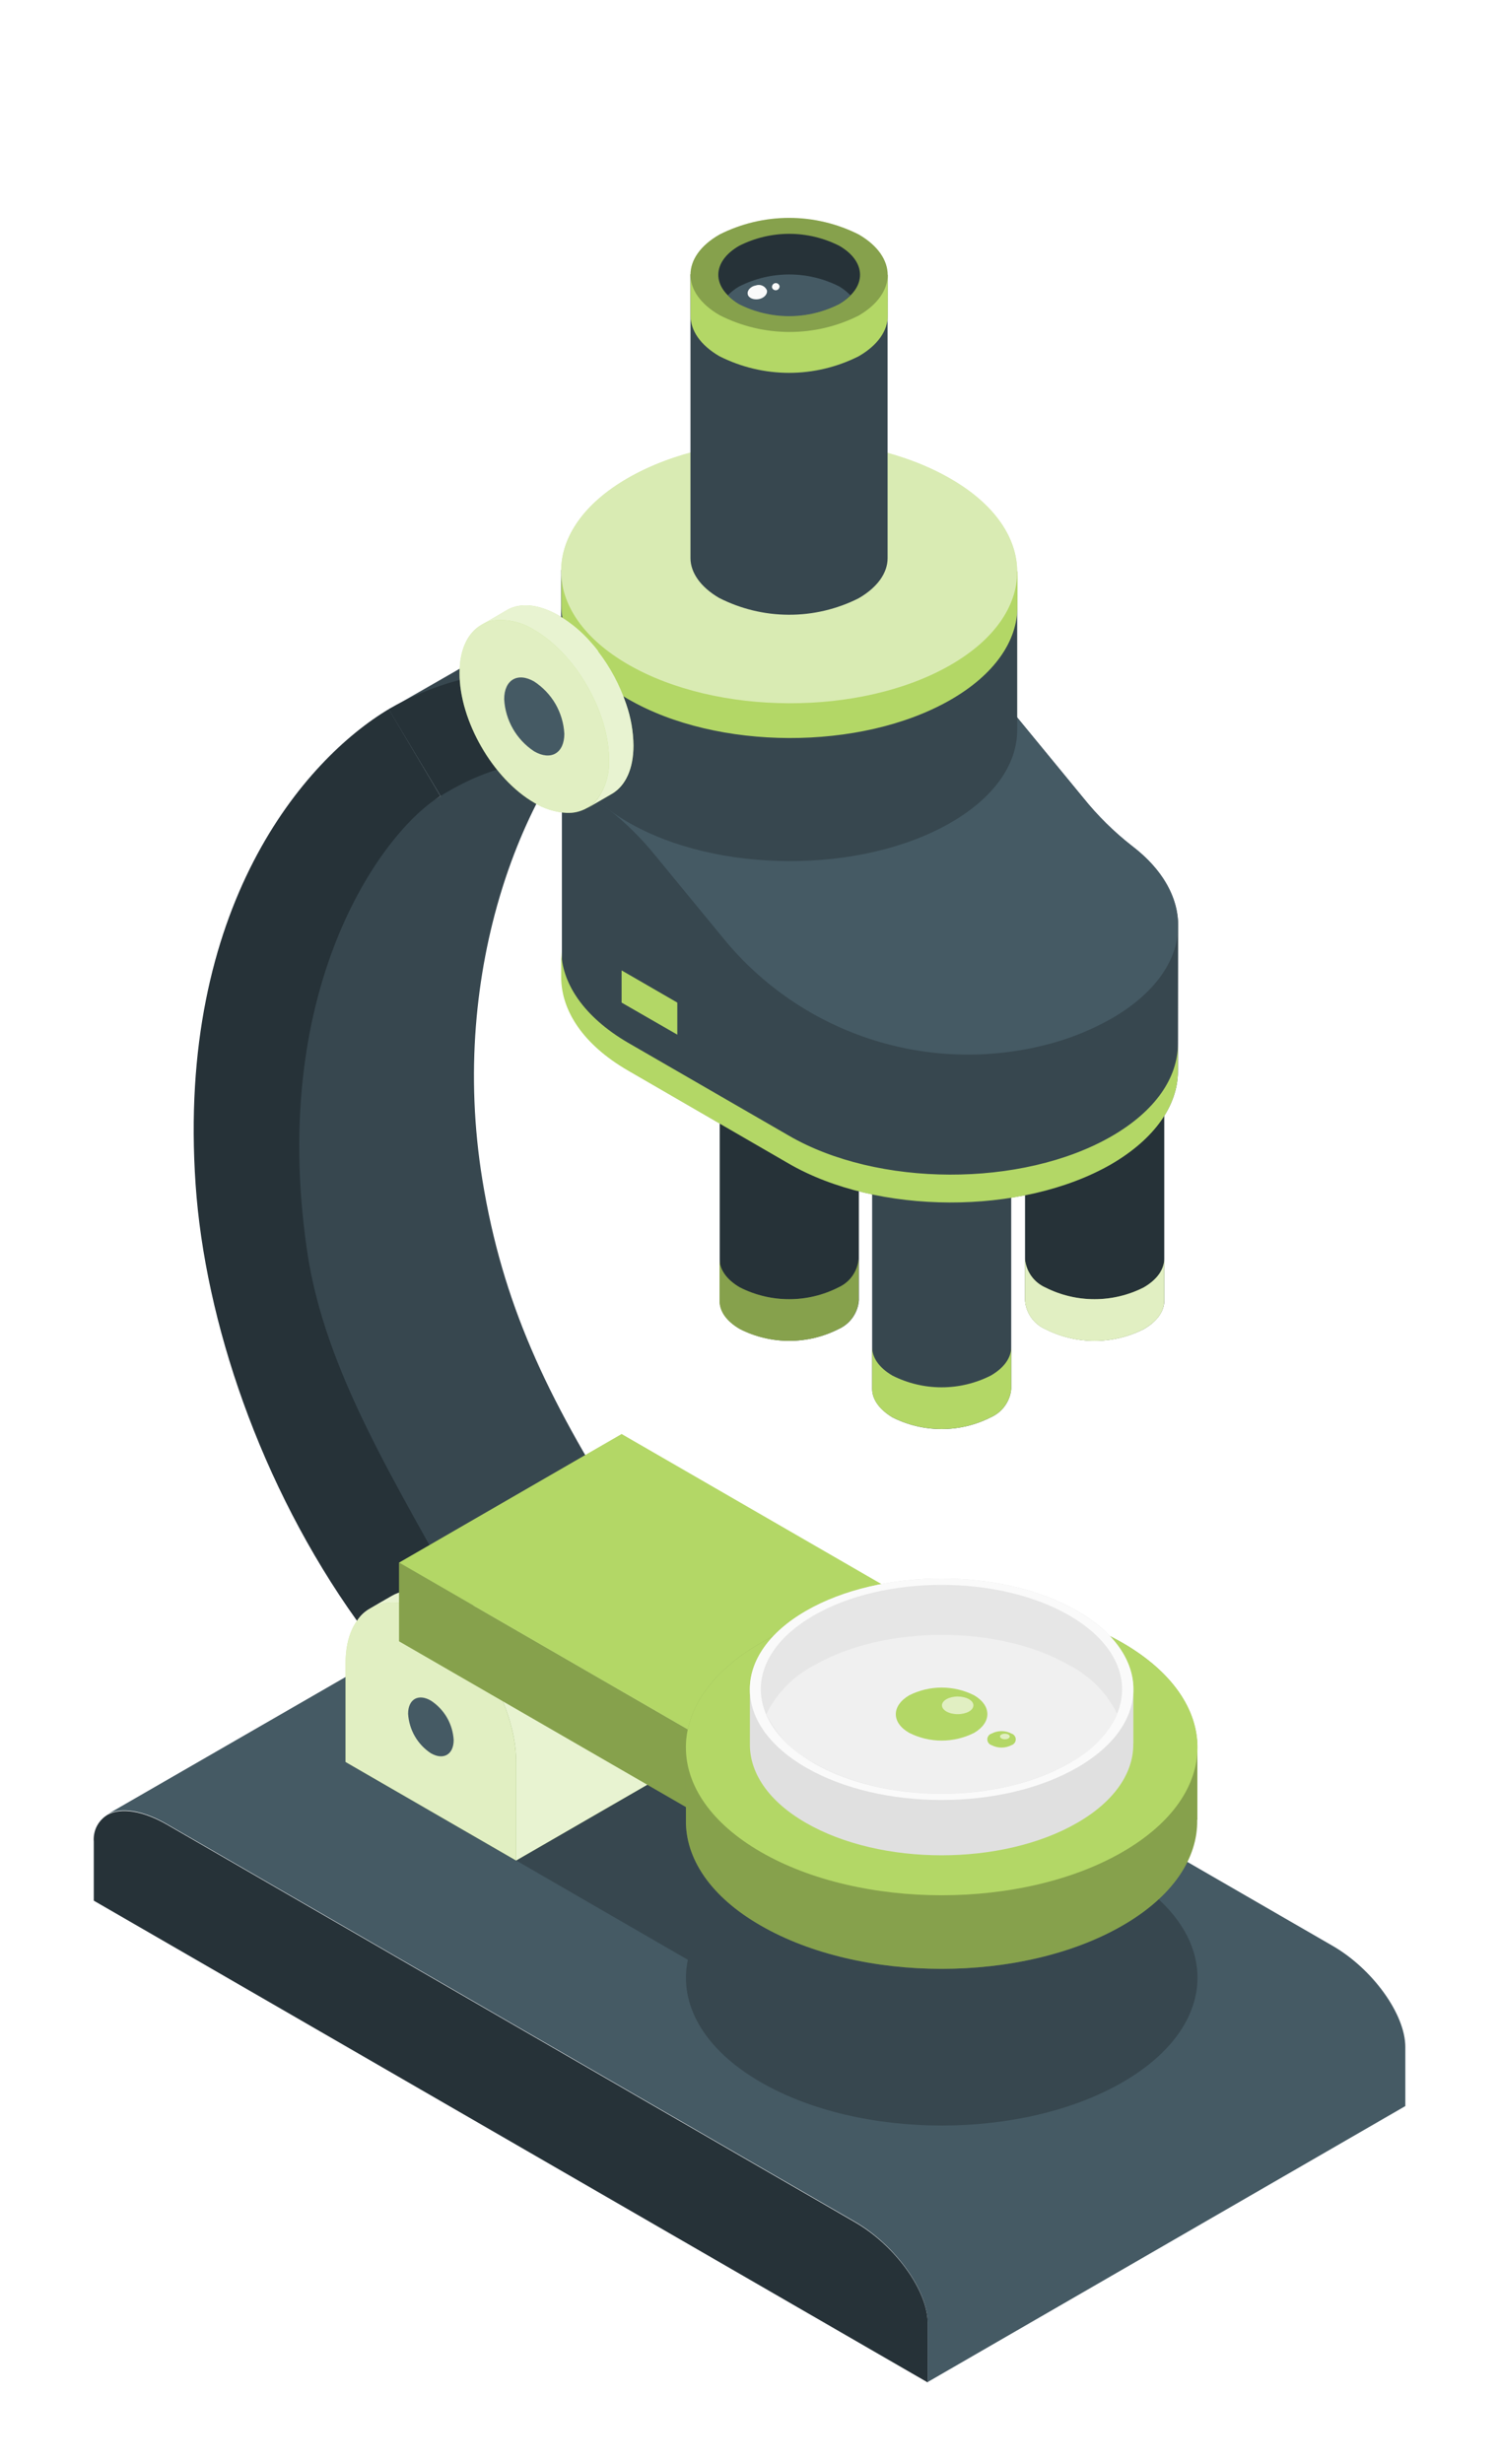 <svg width="56" height="92" viewBox="0 0 32 49" fill="none" xmlns="http://www.w3.org/2000/svg">
<g filter="url(#filter0_d_905_14911)">
<path d="M2.002 35.505V36.765L19.806 47.045V45.781C19.806 45.087 19.11 44.121 18.252 43.626L3.556 35.138C3.038 34.841 2.581 34.781 2.299 34.931C2.201 34.989 2.121 35.074 2.068 35.175C2.016 35.276 1.993 35.391 2.002 35.505Z" fill="#263238"/>
<path d="M12.456 29.066L12.479 29.054C12.759 28.893 13.231 28.947 13.75 29.242L28.448 37.729C29.304 38.223 30 39.19 30 39.886V41.148L19.804 47.035V45.771C19.804 45.077 19.108 44.11 18.251 43.615L3.554 35.127C3.037 34.83 2.58 34.77 2.298 34.92L12.456 29.066Z" fill="#455A64"/>
<path d="M23.964 36.178C22.729 35.465 21.049 35.168 19.439 35.281L13.272 31.719L8.519 34.463L14.684 38.027C14.487 38.956 15.006 39.927 16.242 40.639C18.375 41.871 21.832 41.871 23.964 40.639C26.097 39.407 26.097 37.41 23.964 36.178Z" fill="#37474F"/>
<path d="M7.377 31.703V33.806L11.018 35.909V33.806C11.018 32.646 10.204 31.233 9.198 30.652C8.688 30.357 8.229 30.332 7.9 30.532C7.571 30.731 7.377 31.13 7.377 31.703Z" fill="#B3D766"/>
<path opacity="0.6" d="M7.377 31.703V33.806L11.018 35.909V33.806C11.018 32.646 10.204 31.233 9.198 30.652C8.688 30.357 8.229 30.332 7.9 30.532C7.571 30.731 7.377 31.13 7.377 31.703Z" fill="white"/>
<path d="M12.256 28.014L12.284 27.997C12.613 27.809 13.066 27.839 13.567 28.129C14.573 28.708 15.387 30.121 15.387 31.281V33.386L11.018 35.908V33.805C11.018 32.645 10.204 31.232 9.197 30.651C8.714 30.373 8.278 30.335 7.952 30.501L12.256 28.014Z" fill="#B3D766"/>
<path opacity="0.7" d="M12.256 28.014L12.284 27.997C12.613 27.809 13.066 27.839 13.567 28.129C14.573 28.708 15.387 30.121 15.387 31.281V33.386L11.018 35.908V33.805C11.018 32.645 10.204 31.232 9.197 30.651C8.714 30.373 8.278 30.335 7.952 30.501L12.256 28.014Z" fill="white"/>
<path d="M9.198 32.497C8.931 32.341 8.712 32.467 8.712 32.777C8.722 32.946 8.771 33.11 8.855 33.256C8.939 33.402 9.056 33.527 9.198 33.62C9.467 33.774 9.685 33.648 9.685 33.337C9.675 33.169 9.626 33.005 9.542 32.859C9.457 32.713 9.339 32.589 9.198 32.497Z" fill="#455A64"/>
<path d="M6.444 23.61C7.42 26.792 8.109 28.135 9.933 30.569L13.319 28.614C11.646 25.981 10.725 24.001 10.298 21.39C9.557 16.846 11.229 12.857 12.999 11.215L11.682 9.395C10.892 9.868 8.297 11.351 8.297 11.351L9.403 13.201C6.239 14.922 5.47 20.425 6.444 23.61Z" fill="#37474F"/>
<path d="M8.299 11.344C6.508 12.414 3.766 15.553 4.176 21.491C4.375 24.387 5.549 27.9 7.62 30.793C7.69 30.684 7.786 30.593 7.9 30.53C8.028 30.454 8.225 30.342 8.365 30.261C8.694 30.073 9.153 30.088 9.66 30.381C9.756 30.438 9.847 30.501 9.935 30.569C8.468 27.861 6.926 25.491 6.55 22.867C5.73 17.169 8.231 13.898 9.403 13.2L8.299 11.344Z" fill="#263238"/>
<path d="M8.299 11.343C9.216 10.817 10.251 10.53 11.308 10.508L11.652 12.498C11.652 12.498 10.766 12.353 9.409 13.194L8.299 11.343Z" fill="#263238"/>
<path d="M16.836 36.035V34.353L21.587 31.609V33.291L16.836 36.035Z" fill="#B3D766"/>
<path opacity="0.15" d="M16.836 36.035V34.353L21.587 31.609V33.291L16.836 36.035Z" fill="black"/>
<path d="M16.836 36.034L8.519 31.232V29.551L16.836 34.352V36.034Z" fill="#B3D766"/>
<path opacity="0.25" d="M16.836 36.034L8.519 31.232V29.551L16.836 34.352V36.034Z" fill="black"/>
<path d="M21.587 31.61L13.27 26.809L8.519 29.553L16.836 34.354L21.587 31.61Z" fill="#B3D766"/>
<path d="M25.561 35.039V33.497C25.561 32.69 25.031 31.883 23.964 31.266C21.831 30.036 18.375 30.036 16.242 31.266C15.175 31.883 14.643 32.69 14.643 33.497V35.039C14.628 35.857 15.16 36.677 16.24 37.296C18.373 38.528 21.83 38.528 23.962 37.296C25.042 36.674 25.573 35.853 25.557 35.039H25.561Z" fill="#B3D766"/>
<path opacity="0.25" d="M25.561 35.039V33.497C25.561 32.69 25.031 31.883 23.964 31.266C21.831 30.036 18.375 30.036 16.242 31.266C15.175 31.883 14.643 32.69 14.643 33.497V35.039C14.628 35.857 15.16 36.677 16.24 37.296C18.373 38.528 21.83 38.528 23.962 37.296C25.042 36.674 25.573 35.853 25.557 35.039H25.561Z" fill="black"/>
<path d="M16.241 31.266C18.374 30.036 21.831 30.036 23.964 31.266C26.097 32.496 26.097 34.494 23.964 35.726C21.831 36.958 18.374 36.958 16.241 35.726C14.109 34.494 14.109 32.498 16.241 31.266Z" fill="#B3D766"/>
<path d="M24.195 33.412V32.255C24.195 31.65 23.798 31.044 22.997 30.583C21.398 29.66 18.805 29.66 17.206 30.583C16.407 31.044 16.008 31.65 16.008 32.255V33.412C15.997 34.025 16.395 34.64 17.204 35.105C18.803 36.028 21.396 36.028 22.995 35.105C23.806 34.638 24.203 34.023 24.193 33.412H24.195Z" fill="#E0E0E0"/>
<path d="M17.206 30.583C18.805 29.66 21.398 29.66 22.997 30.583C24.596 31.507 24.596 33.004 22.997 33.925C21.398 34.847 18.805 34.849 17.206 33.925C15.607 33.002 15.607 31.507 17.206 30.583Z" fill="#FAFAFA"/>
<path d="M17.371 30.68C18.876 29.81 21.321 29.81 22.826 30.68C24.33 31.551 24.33 32.962 22.826 33.833C21.321 34.703 18.876 34.703 17.371 33.833C15.867 32.962 15.863 31.549 17.371 30.68Z" fill="#E6E6E6"/>
<path d="M22.832 31.745C21.328 30.877 18.883 30.877 17.378 31.745C16.935 31.974 16.578 32.34 16.36 32.787C16.578 33.235 16.935 33.601 17.378 33.829C18.883 34.7 21.328 34.7 22.832 33.829C23.275 33.601 23.633 33.235 23.852 32.787C23.633 32.34 23.275 31.974 22.832 31.745Z" fill="#F0F0F0"/>
<path d="M19.409 32.384C19.624 32.275 19.862 32.219 20.102 32.219C20.343 32.219 20.581 32.275 20.796 32.384C21.172 32.606 21.172 32.963 20.796 33.185C20.581 33.293 20.343 33.35 20.102 33.35C19.862 33.35 19.624 33.293 19.409 33.185C19.028 32.967 19.028 32.609 19.409 32.384Z" fill="#B3D766"/>
<path d="M21.166 33.201C21.232 33.166 21.306 33.148 21.38 33.148C21.455 33.148 21.528 33.166 21.595 33.201C21.621 33.209 21.643 33.226 21.659 33.248C21.675 33.27 21.684 33.297 21.684 33.324C21.684 33.351 21.675 33.378 21.659 33.4C21.643 33.422 21.621 33.438 21.595 33.447C21.528 33.481 21.455 33.499 21.38 33.499C21.306 33.499 21.232 33.481 21.166 33.447C21.14 33.438 21.117 33.422 21.102 33.4C21.085 33.378 21.077 33.351 21.077 33.324C21.077 33.297 21.085 33.27 21.102 33.248C21.117 33.226 21.14 33.209 21.166 33.201Z" fill="#B3D766"/>
<path opacity="0.6" d="M20.78 32.598C20.78 32.705 20.63 32.786 20.444 32.786C20.258 32.786 20.109 32.702 20.109 32.598C20.109 32.495 20.259 32.41 20.444 32.41C20.628 32.41 20.78 32.493 20.78 32.598Z" fill="white"/>
<path opacity="0.6" d="M21.556 33.261C21.556 33.295 21.509 33.322 21.453 33.322C21.397 33.322 21.348 33.295 21.348 33.261C21.348 33.228 21.395 33.203 21.453 33.203C21.511 33.203 21.556 33.23 21.556 33.261Z" fill="white"/>
<path d="M21.882 23.955V19.688L24.854 19.697V23.964C24.854 24.184 24.707 24.403 24.417 24.57C24.092 24.735 23.732 24.821 23.367 24.821C23.002 24.821 22.642 24.735 22.316 24.57C22.195 24.517 22.09 24.431 22.014 24.323C21.937 24.214 21.892 24.087 21.882 23.955Z" fill="#263238"/>
<path d="M24.852 23.076C24.852 23.296 24.705 23.514 24.415 23.682C24.09 23.847 23.73 23.933 23.365 23.933C23 23.933 22.64 23.847 22.314 23.682C22.195 23.629 22.091 23.544 22.015 23.437C21.939 23.33 21.893 23.205 21.882 23.074V23.964C21.893 24.095 21.939 24.22 22.015 24.327C22.091 24.434 22.195 24.518 22.314 24.571C22.64 24.736 23 24.822 23.365 24.822C23.73 24.822 24.09 24.736 24.415 24.571C24.705 24.404 24.852 24.195 24.852 23.966V23.076Z" fill="#B3D766"/>
<path opacity="0.6" d="M24.852 23.076C24.852 23.296 24.705 23.514 24.415 23.682C24.09 23.847 23.73 23.933 23.365 23.933C23 23.933 22.64 23.847 22.314 23.682C22.195 23.629 22.091 23.544 22.015 23.437C21.939 23.33 21.893 23.205 21.882 23.074V23.964C21.893 24.095 21.939 24.22 22.015 24.327C22.091 24.434 22.195 24.518 22.314 24.571C22.64 24.736 23 24.822 23.365 24.822C23.73 24.822 24.09 24.736 24.415 24.571C24.705 24.404 24.852 24.195 24.852 23.966V23.076Z" fill="white"/>
<path d="M18.335 23.955V19.688L15.364 19.697V23.964C15.364 24.184 15.511 24.403 15.8 24.57C16.126 24.735 16.485 24.821 16.851 24.821C17.216 24.821 17.575 24.735 17.901 24.57C18.022 24.516 18.126 24.431 18.203 24.322C18.279 24.214 18.325 24.087 18.335 23.955Z" fill="#263238"/>
<path d="M15.36 23.076C15.36 23.296 15.507 23.514 15.796 23.682C16.122 23.847 16.482 23.933 16.847 23.933C17.212 23.933 17.572 23.847 17.897 23.682C18.017 23.628 18.12 23.544 18.196 23.437C18.272 23.33 18.318 23.205 18.33 23.074V23.964C18.318 24.095 18.272 24.22 18.196 24.326C18.12 24.433 18.017 24.518 17.897 24.571C17.572 24.736 17.212 24.822 16.847 24.822C16.482 24.822 16.122 24.736 15.796 24.571C15.507 24.404 15.36 24.195 15.36 23.966V23.076Z" fill="#B3D766"/>
<path opacity="0.25" d="M15.36 23.076C15.36 23.296 15.507 23.514 15.796 23.682C16.122 23.847 16.482 23.933 16.847 23.933C17.212 23.933 17.572 23.847 17.897 23.682C18.017 23.628 18.12 23.544 18.196 23.437C18.272 23.33 18.318 23.205 18.33 23.074V23.964C18.318 24.095 18.272 24.22 18.196 24.326C18.12 24.433 18.017 24.518 17.897 24.571C17.572 24.736 17.212 24.822 16.847 24.822C16.482 24.822 16.122 24.736 15.796 24.571C15.507 24.404 15.36 24.195 15.36 23.966V23.076Z" fill="black"/>
<path d="M18.618 25.84V21.57L21.587 21.58V25.849C21.575 25.979 21.528 26.104 21.451 26.21C21.375 26.316 21.271 26.4 21.151 26.453C20.826 26.618 20.466 26.704 20.101 26.704C19.736 26.704 19.376 26.618 19.05 26.453C18.761 26.278 18.616 26.058 18.618 25.84Z" fill="#37474F"/>
<path d="M21.587 24.957C21.587 25.177 21.441 25.395 21.151 25.562C20.825 25.727 20.466 25.813 20.101 25.813C19.736 25.813 19.376 25.727 19.05 25.562C18.761 25.393 18.616 25.173 18.618 24.953V25.845C18.618 26.063 18.761 26.283 19.05 26.452C19.376 26.617 19.736 26.703 20.101 26.703C20.466 26.703 20.826 26.617 21.151 26.452C21.271 26.399 21.375 26.316 21.451 26.209C21.528 26.103 21.575 25.979 21.587 25.848V24.957Z" fill="#B3D766"/>
<path d="M25.151 15.971C25.151 15.369 24.828 14.769 24.168 14.265C23.78 13.963 23.43 13.616 23.122 13.233L21.702 11.506C20.867 10.477 19.747 9.717 18.483 9.32C17.219 8.924 15.865 8.909 14.592 9.278C14.181 9.398 13.785 9.565 13.411 9.776C12.364 10.376 11.89 11.187 11.995 11.976V16.934C11.935 17.687 12.407 18.465 13.409 19.048L16.831 21.032C18.727 22.137 21.809 22.146 23.714 21.055C24.655 20.51 25.14 19.795 25.146 19.078C25.151 18.362 25.148 16.688 25.151 15.971Z" fill="#37474F"/>
<path d="M13.27 17.605L14.459 18.289V17.605L13.27 16.918V17.605Z" fill="#B3D766"/>
<path d="M15.429 16.218C16.264 17.247 17.383 18.008 18.648 18.405C19.912 18.802 21.266 18.817 22.539 18.448C22.95 18.328 23.346 18.16 23.72 17.95C25.465 16.949 25.616 15.371 24.168 14.264C23.781 13.963 23.43 13.617 23.124 13.235L21.702 11.506C20.867 10.477 19.748 9.717 18.483 9.32C17.219 8.924 15.865 8.909 14.592 9.278C14.181 9.398 13.785 9.565 13.411 9.776C11.666 10.777 11.515 12.354 12.966 13.46C13.352 13.763 13.702 14.108 14.009 14.491L15.429 16.218Z" fill="#455A64"/>
<path d="M23.72 20.462C21.814 21.554 18.732 21.545 16.836 20.441L13.4 18.457C12.459 17.905 11.978 17.183 11.98 16.465V17.059C11.98 17.778 12.45 18.5 13.4 19.051L16.83 21.035C18.726 22.139 21.809 22.149 23.714 21.058C24.654 20.512 25.14 19.798 25.145 19.081V18.487C25.145 19.203 24.668 19.918 23.72 20.462Z" fill="#B3D766"/>
<path d="M11.978 11.76V8.375L21.715 8.405V11.79C21.715 12.509 21.235 13.227 20.283 13.773C18.378 14.866 15.297 14.856 13.4 13.752C12.448 13.201 11.976 12.479 11.978 11.76Z" fill="#37474F"/>
<path d="M21.721 8.413L11.984 8.383C11.984 8.383 11.984 8.415 11.984 9.135C11.984 9.855 12.454 10.574 13.404 11.127C15.3 12.229 18.382 12.24 20.287 11.148C21.239 10.602 21.717 9.884 21.719 9.165C21.721 8.447 21.721 8.413 21.721 8.413Z" fill="#B3D766"/>
<path d="M20.296 6.431C18.398 5.329 15.316 5.318 13.411 6.41C11.505 7.503 11.502 9.282 13.399 10.385C15.297 11.487 18.38 11.498 20.283 10.407C22.186 9.316 22.194 7.526 20.296 6.431Z" fill="#B3D766"/>
<path opacity="0.5" d="M20.296 6.431C18.398 5.329 15.316 5.318 13.411 6.41C11.505 7.503 11.502 9.282 13.399 10.385C15.297 11.487 18.38 11.498 20.283 10.407C22.186 9.316 22.194 7.526 20.296 6.431Z" fill="white"/>
<path d="M14.74 8.123V2.066L18.948 2.08V8.123C18.948 8.433 18.739 8.743 18.327 8.98C17.865 9.212 17.355 9.332 16.838 9.33C16.321 9.329 15.812 9.205 15.351 8.971C14.949 8.736 14.74 8.424 14.74 8.123Z" fill="#37474F"/>
<path d="M18.95 2.08L14.742 2.066C14.742 2.066 14.742 2.642 14.742 2.952C14.742 3.263 14.947 3.575 15.357 3.814C15.819 4.047 16.328 4.169 16.845 4.169C17.362 4.169 17.872 4.047 18.333 3.814C18.743 3.577 18.95 3.266 18.952 2.956C18.953 2.646 18.95 2.08 18.95 2.08Z" fill="#B3D766"/>
<path d="M18.334 1.218C17.873 0.985 17.363 0.863 16.846 0.863C16.33 0.863 15.82 0.985 15.359 1.218C14.535 1.69 14.533 2.459 15.359 2.937C15.819 3.172 16.328 3.296 16.845 3.297C17.362 3.299 17.872 3.179 18.334 2.946C19.154 2.465 19.156 1.696 18.334 1.218Z" fill="#B3D766"/>
<path opacity="0.25" d="M18.334 1.218C17.873 0.985 17.363 0.863 16.846 0.863C16.33 0.863 15.82 0.985 15.359 1.218C14.535 1.69 14.533 2.459 15.359 2.937C15.819 3.172 16.328 3.296 16.845 3.297C17.362 3.299 17.872 3.179 18.334 2.946C19.154 2.465 19.156 1.696 18.334 1.218Z" fill="black"/>
<path d="M17.918 1.459C17.586 1.291 17.22 1.203 16.848 1.203C16.477 1.203 16.11 1.291 15.779 1.459C15.187 1.8 15.185 2.353 15.779 2.695C16.11 2.863 16.477 2.951 16.848 2.951C17.22 2.951 17.586 2.863 17.918 2.695C18.506 2.354 18.508 1.802 17.918 1.459Z" fill="#263238"/>
<path d="M15.779 2.326C15.69 2.377 15.609 2.441 15.538 2.514C15.607 2.588 15.687 2.652 15.775 2.703C16.106 2.871 16.473 2.959 16.844 2.959C17.216 2.959 17.582 2.871 17.913 2.703C18.002 2.651 18.083 2.588 18.154 2.514C18.084 2.442 18.004 2.379 17.917 2.326C17.586 2.158 17.22 2.07 16.848 2.07C16.477 2.07 16.11 2.158 15.779 2.326Z" fill="#455A64"/>
<path d="M16.372 2.408C16.389 2.49 16.311 2.575 16.198 2.596C16.086 2.616 15.979 2.573 15.962 2.492C15.945 2.411 16.022 2.325 16.135 2.304C16.18 2.288 16.23 2.289 16.274 2.309C16.318 2.328 16.353 2.363 16.372 2.408Z" fill="#FAFAFA"/>
<path d="M16.642 2.318C16.643 2.338 16.637 2.357 16.626 2.373C16.614 2.389 16.597 2.401 16.577 2.405C16.558 2.409 16.537 2.406 16.52 2.397C16.502 2.388 16.489 2.372 16.482 2.354C16.477 2.332 16.481 2.31 16.493 2.292C16.505 2.274 16.523 2.261 16.544 2.256C16.565 2.251 16.587 2.255 16.605 2.267C16.624 2.278 16.637 2.297 16.642 2.318Z" fill="#FAFAFA"/>
<path d="M10.787 9.251C11.076 9.063 11.485 9.089 11.936 9.351C12.194 9.504 12.426 9.698 12.622 9.926C12.673 9.983 12.722 10.041 12.767 10.101V10.111C13.029 10.451 13.232 10.832 13.369 11.239C13.467 11.523 13.52 11.821 13.523 12.121C13.523 12.618 13.354 12.971 13.078 13.142L12.545 13.451C12.629 13.398 12.701 13.331 12.76 13.251C12.924 13.01 13.005 12.721 12.991 12.43C12.991 11.412 12.276 10.172 11.394 9.665C11.147 9.506 10.855 9.433 10.563 9.456C10.454 9.468 10.349 9.504 10.256 9.561L10.787 9.251Z" fill="#B3D766"/>
<path opacity="0.7" d="M10.787 9.251C11.076 9.063 11.485 9.089 11.936 9.351C12.194 9.504 12.426 9.698 12.622 9.926C12.673 9.983 12.722 10.041 12.767 10.101V10.111C13.029 10.451 13.232 10.832 13.369 11.239C13.467 11.523 13.52 11.821 13.523 12.121C13.523 12.618 13.354 12.971 13.078 13.142L12.545 13.451C12.629 13.398 12.701 13.331 12.76 13.251C12.924 13.01 13.005 12.721 12.991 12.43C12.991 11.412 12.276 10.172 11.394 9.665C11.147 9.506 10.855 9.433 10.563 9.456C10.454 9.468 10.349 9.504 10.256 9.561L10.787 9.251Z" fill="white"/>
<path d="M10.267 9.551C10.36 9.493 10.464 9.457 10.573 9.446C10.866 9.423 11.158 9.496 11.405 9.654C12.287 10.164 13.001 11.402 13.001 12.419C13.015 12.711 12.934 12.999 12.77 13.241C12.711 13.32 12.639 13.388 12.556 13.44L12.529 13.454C12.396 13.529 12.244 13.565 12.091 13.557C11.848 13.542 11.612 13.468 11.405 13.341C10.524 12.831 9.81 11.593 9.81 10.576C9.81 10.074 9.983 9.72 10.267 9.551Z" fill="#B3D766"/>
<path opacity="0.6" d="M10.267 9.551C10.36 9.493 10.464 9.457 10.573 9.446C10.866 9.423 11.158 9.496 11.405 9.654C12.287 10.164 13.001 11.402 13.001 12.419C13.015 12.711 12.934 12.999 12.77 13.241C12.711 13.32 12.639 13.388 12.556 13.44L12.529 13.454C12.396 13.529 12.244 13.565 12.091 13.557C11.848 13.542 11.612 13.468 11.405 13.341C10.524 12.831 9.81 11.593 9.81 10.576C9.81 10.074 9.983 9.72 10.267 9.551Z" fill="white"/>
<path d="M11.404 10.755C11.051 10.55 10.763 10.718 10.763 11.132C10.775 11.354 10.839 11.571 10.951 11.765C11.062 11.958 11.218 12.123 11.404 12.245C11.76 12.45 12.047 12.284 12.047 11.869C12.035 11.646 11.97 11.429 11.859 11.235C11.747 11.042 11.591 10.878 11.404 10.755Z" fill="#455A64"/>
</g>
<defs>
<filter id="filter0_d_905_14911" x="0" y="0.863" width="32" height="50.184" filterUnits="userSpaceOnUse" color-interpolation-filters="sRGB">
<feFlood flood-opacity="0" result="BackgroundImageFix"/>
<feColorMatrix in="SourceAlpha" type="matrix" values="0 0 0 0 0 0 0 0 0 0 0 0 0 0 0 0 0 0 127 0" result="hardAlpha"/>
<feOffset dy="2"/>
<feGaussianBlur stdDeviation="1"/>
<feComposite in2="hardAlpha" operator="out"/>
<feColorMatrix type="matrix" values="0 0 0 0 0 0 0 0 0 0 0 0 0 0 0 0 0 0 0.25 0"/>
<feBlend mode="normal" in2="BackgroundImageFix" result="effect1_dropShadow_905_14911"/>
<feBlend mode="normal" in="SourceGraphic" in2="effect1_dropShadow_905_14911" result="shape"/>
</filter>
</defs>
</svg>

